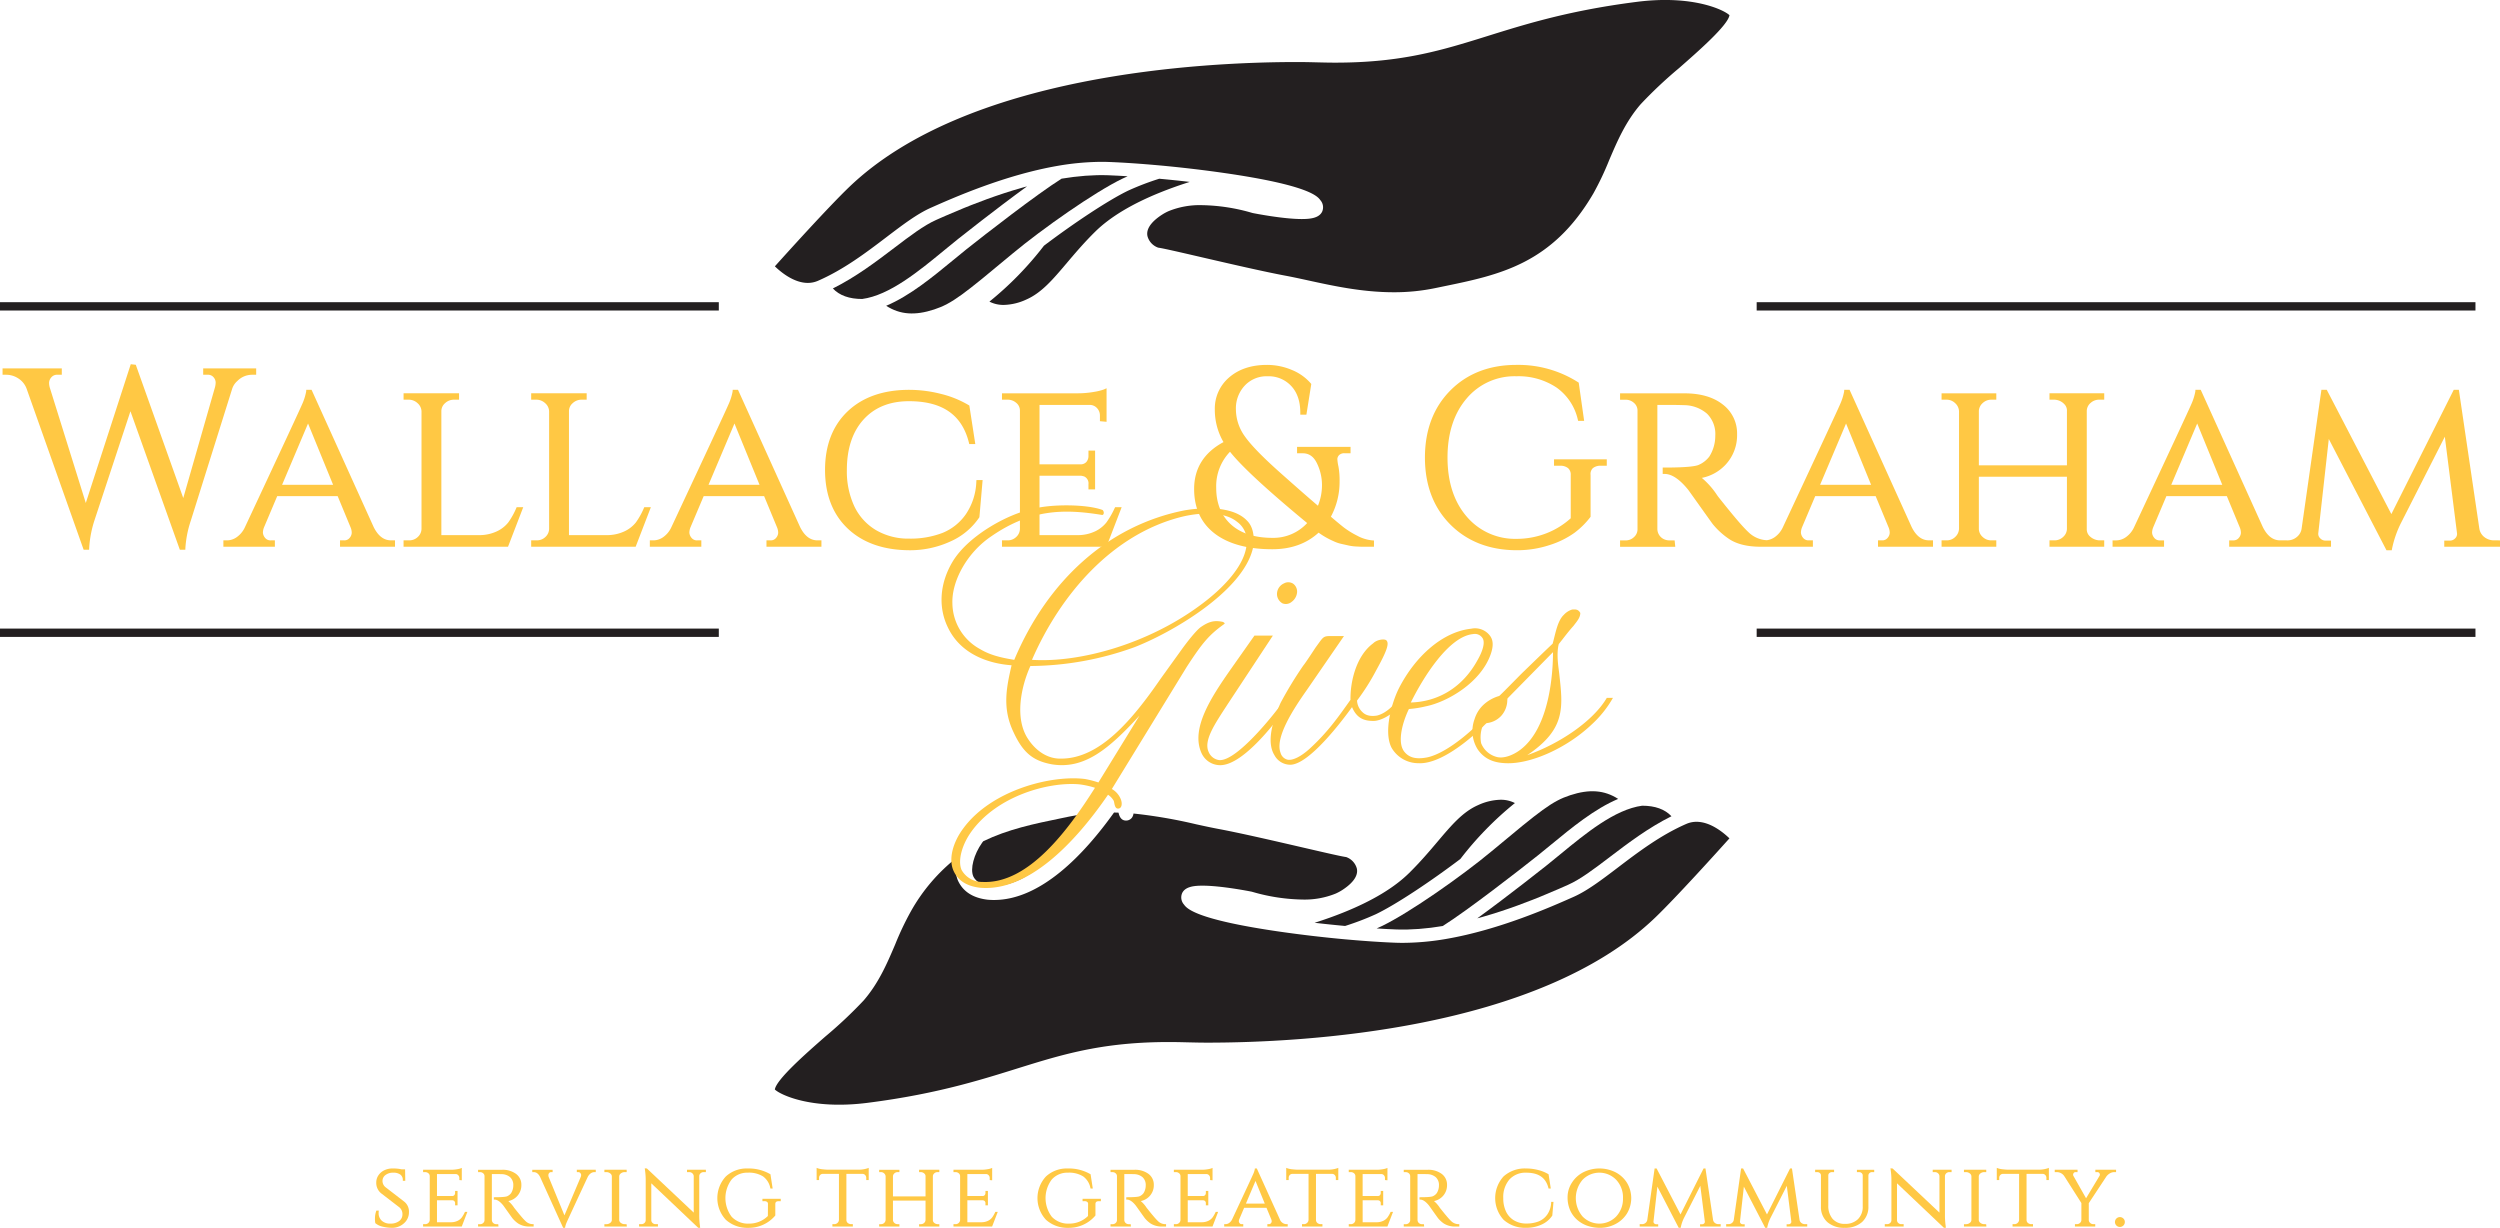 <svg id="Layer_1" data-name="Layer 1" xmlns="http://www.w3.org/2000/svg" viewBox="0 0 756 371.292"><title>Wallace&amp;amp;GrahamGives-ColorOption2</title><path d="M317.556,388.265c11.173.556,21.341-10.841,28.924-21.792-1.731.2-3.438.458-5.124.808l-2.528.524c-8.148,1.674-16.073,3.324-23.5,6.951-.107.145-.226.279-.33.427l0,0c-2.518,3.548-3.664,7.933-2.668,10.2C313.494,387.712,316.105,388.191,317.556,388.265Z" transform="translate(-18 -120.354)" style="fill:#231f20"/><path d="M485.509,382.205c-.15.118-11.318,8.991-20.781,15.855.351-.093.7-.187,1.052-.285.219-.062.443-.123.662-.187,1.748-.5,3.465-1.028,5.133-1.572l.369-.122q1.087-.359,2.147-.724l.427-.147c.753-.263,1.5-.526,2.221-.79.044-.014.091-.032.133-.046,1.623-.59,3.175-1.183,4.646-1.761l.14-.057q1.021-.4,1.987-.794c.057-.025.116-.049.175-.072,2.038-.831,3.873-1.615,5.455-2.3.071-.032.142-.061.211-.093.46-.2.9-.394,1.311-.576.054-.024.11-.049.165-.071l1.252-.556c3.721-1.653,7.85-4.788,12.628-8.421,5.477-4.164,11.6-8.812,18.605-12.3C521.462,365.07,518.5,364,514.589,364c-8.261,1.109-17.105,8.391-24.911,14.815C488.242,379.994,486.85,381.14,485.509,382.205Z" transform="translate(-18 -120.354)" style="fill:#231f20"/><path d="M415.533,399.405c.057.005.116.013.175.02,2.88.334,5.777.635,8.635.9.137.012.275.027.413.039a82.117,82.117,0,0,0,9.308-3.559c6.314-3.03,16.968-10.206,25.553-16.7a100.149,100.149,0,0,1,16.493-16.906,9.325,9.325,0,0,0-4.351-1,17.141,17.141,0,0,0-6.785,1.623c-4.626,2.027-8.01,6.023-12.292,11.084-2.432,2.87-5.187,6.124-8.568,9.452-4.5,4.434-11.171,8.443-19.828,11.918C421.534,397.386,418.607,398.431,415.533,399.405Z" transform="translate(-18 -120.354)" style="fill:#231f20"/><path d="M437.067,401.277c1.085.059,2.135.108,3.124.145q1.646.058,3.357.02c.369-.01.755-.04,1.129-.054.782-.032,1.561-.059,2.368-.119.457-.034.932-.093,1.4-.137.745-.071,1.483-.133,2.245-.226.5-.062,1.031-.151,1.542-.222.681-.1,1.36-.189,2.056-.305,7.531-4.741,23.227-16.945,28.723-21.317,1.323-1.053,2.7-2.187,4.117-3.353,6.23-5.13,13.094-10.771,20.2-13.762-4.184-2.7-8.729-3.01-14.5-1.117-5.482,1.8-8.822,4.486-23.694,16.886-8.981,7.487-24.876,18.654-33.329,22.712q-.693.336-1.5.684l1.54.094C436.251,401.23,436.671,401.257,437.067,401.277Z" transform="translate(-18 -120.354)" style="fill:#231f20"/><path d="M531.025,368.865a7.671,7.671,0,0,0-3.079.64c-7.789,3.384-14.634,8.585-20.674,13.177-4.978,3.782-9.282,7.051-13.43,8.893-6.7,2.973-22.388,9.94-38.5,12.71a79.487,79.487,0,0,1-13.116,1.19c-.732,0-1.463-.012-2.188-.039-4.319-.16-9.587-.517-15.233-1.026-6.515-.592-13.286-1.384-19.584-2.292-25.91-3.721-28.381-7.12-29.193-8.239a3.242,3.242,0,0,1-.509-3.526c.976-1.916,3.645-2.174,6.129-2.174,5.708,0,14.456,1.736,14.825,1.812l.219.057a57.167,57.167,0,0,0,15.137,2.329,24.937,24.937,0,0,0,10.091-1.808,14.749,14.749,0,0,0,1.94-1.043c2.359-1.515,5.049-3.888,4.444-6.552a5.1,5.1,0,0,0-3.244-3.453c-1.33-.167-5.654-1.16-13.182-2.906-8.308-1.924-18.647-4.317-25.27-5.561-2.147-.4-4.446-.9-6.874-1.432a151.16,151.16,0,0,0-18.96-3.259,2.873,2.873,0,0,1-.4,1.144,2.2,2.2,0,0,1-1.867.987c-1.6,0-2.071-1.5-2.266-2.394-.453-.015-.907-.027-1.363-.033-9.071,12.7-22.146,26.441-36.285,26.443q-.952,0-1.909-.084c-4.483-.518-7.5-2.476-9.015-5.822a10.8,10.8,0,0,1-.371-6.878,54.491,54.491,0,0,0-13.836,16.2,87.414,87.414,0,0,0-4.739,9.976c-2.447,5.747-4.978,11.689-9.535,16.969a132.743,132.743,0,0,1-11.623,10.942c-5.917,5.186-14.778,12.96-15.253,16,1.471,1.478,10.893,6.227,28.044,4.036,44.554-5.688,53.907-18.411,91.277-18.381,3.642,0,7.469.184,11.386.184,28.95,0,100.114-3.7,135.614-37.918,6.35-6.124,18.455-19.525,22.349-23.861C539.091,372.047,535.191,368.865,531.025,368.865Z" transform="translate(-18 -120.354)" style="fill:#231f20"/><path d="M89.789,235.554a6.214,6.214,0,0,1,4.489-1.871H95.47v-1.93H79.445v1.93h1.267a2.191,2.191,0,0,1,1.87.751,2.549,2.549,0,0,1,.632,1.487,5.8,5.8,0,0,1-.2,1.532l-9.595,33.512-14.356-40.3-1.521-.173L43.944,272.454l-10.9-34.93a5.177,5.177,0,0,1-.2-1.489,2.652,2.652,0,0,1,.668-1.562,2.246,2.246,0,0,1,1.908-.79h1.267v-1.93H18.774v1.93h1.192a6.666,6.666,0,0,1,3.534,1.081,6.277,6.277,0,0,1,2.544,3.125L43.153,286.2l.138.392H44.95l.023-.565a33.139,33.139,0,0,1,1.554-8.2l10.919-33.115,14.938,41.885h1.658l.022-.565a32.271,32.271,0,0,1,1.632-8.213L88.2,237.953A5.334,5.334,0,0,1,89.789,235.554Z" transform="translate(-18 -120.354)" style="fill:#ffc844"/><path d="M130.992,279.729l-18.616-41.15-.157-.345h-1.6l-.039.545a16.921,16.921,0,0,1-1.315,4.041c-.451,1.1-6.229,13.518-17.169,36.9a7.52,7.52,0,0,1-2.474,3.046,5.172,5.172,0,0,1-2.874.993H85.551v1.93h15.572v-1.93H99.931a2.061,2.061,0,0,1-1.788-.779,2.718,2.718,0,0,1-.638-1.534,4.576,4.576,0,0,1,.33-1.618l3.994-9.438h18.285l3.985,9.636a4.368,4.368,0,0,1,.266,1.494,2.534,2.534,0,0,1-.632,1.487,2.009,2.009,0,0,1-1.718.752h-1.192v1.93H137.45v-1.93h-1.192C134.069,283.757,132.343,282.433,130.992,279.729Zm-12.265-12.78H103.306l7.846-18.53Z" transform="translate(-18 -120.354)" style="fill:#ffc844"/><path d="M174.083,274.082a22.246,22.246,0,0,1-2.383,4.257,9.567,9.567,0,0,1-3.448,2.691,12.533,12.533,0,0,1-5.616,1.144H151.467V244.7a3.163,3.163,0,0,1,1.127-2.429,3.877,3.877,0,0,1,2.732-1.053h1.493v-1.931H140.041v1.931h1.492a3.89,3.89,0,0,1,2.731,1.051,3.427,3.427,0,0,1,1.2,2.431v35.622a3.413,3.413,0,0,1-1.135,2.424,3.686,3.686,0,0,1-2.65,1.009h-1.643v1.93h31.591l4.6-11.954h-1.992Z" transform="translate(-18 -120.354)" style="fill:#ffc844"/><path d="M212.827,273.733l-.155.349a22.246,22.246,0,0,1-2.383,4.257,9.563,9.563,0,0,1-3.447,2.691,12.541,12.541,0,0,1-5.617,1.144H190.057V244.7a3.16,3.16,0,0,1,1.127-2.429,3.873,3.873,0,0,1,2.731-1.053h1.493v-1.931H178.63v1.931h1.493a3.89,3.89,0,0,1,2.73,1.051,3.423,3.423,0,0,1,1.2,2.431v35.622a3.409,3.409,0,0,1-1.135,2.424,3.685,3.685,0,0,1-2.649,1.009H178.63v1.93h31.592l4.6-11.954Z" transform="translate(-18 -120.354)" style="fill:#ffc844"/><path d="M259.946,279.729l-18.616-41.15-.157-.345h-1.6l-.039.545a16.921,16.921,0,0,1-1.315,4.041c-.451,1.1-6.228,13.518-17.169,36.9a7.52,7.52,0,0,1-2.474,3.046,5.172,5.172,0,0,1-2.874.993h-1.192v1.93h15.572v-1.93h-1.192a2.061,2.061,0,0,1-1.788-.779,2.718,2.718,0,0,1-.638-1.534,4.557,4.557,0,0,1,.331-1.618l3.993-9.438h18.285l3.985,9.636a4.368,4.368,0,0,1,.266,1.494,2.534,2.534,0,0,1-.632,1.487,2.009,2.009,0,0,1-1.718.752h-1.192v1.93H266.4v-1.93h-1.192C263.023,283.757,261.3,282.433,259.946,279.729Zm-12.265-12.78H232.26l7.846-18.53Z" transform="translate(-18 -120.354)" style="fill:#ffc844"/><path d="M313.237,266.068a18.584,18.584,0,0,1-3.171,9.8,15.82,15.82,0,0,1-7.05,5.638,27.029,27.029,0,0,1-10.068,1.728,19.345,19.345,0,0,1-10.025-2.556,16.662,16.662,0,0,1-6.555-7.176,24.942,24.942,0,0,1-2.277-11.009c0-6.448,1.7-11.589,5.047-15.279s7.955-5.536,13.734-5.536c10.087,0,16.014,4.094,18.121,12.517l.112.446h1.823l-1.8-11.653-.234-.141a30.645,30.645,0,0,0-8.376-3.384,38.935,38.935,0,0,0-9.566-1.224c-7.807,0-14.067,2.183-18.607,6.491s-6.853,10.281-6.853,17.726,2.306,13.408,6.853,17.724,10.8,6.516,18.607,6.567a29.245,29.245,0,0,0,12.457-2.656,20.48,20.48,0,0,0,8.762-7.334l.973-11.235h-1.867Z" transform="translate(-18 -120.354)" style="fill:#ffc844"/><path d="M355.046,274.07a25.379,25.379,0,0,1-2.464,4.269,9.632,9.632,0,0,1-3.414,2.693,12.3,12.3,0,0,1-5.575,1.142H332.35V264.207l12.46,0a4.744,4.744,0,0,1,1.093.249,2.28,2.28,0,0,1,1.248,2.332v1.568h2.006V256.625h-2.006v1.567a2.724,2.724,0,0,1-.645,1.874,2.318,2.318,0,0,1-1.857.7h-12.3V242.8h15.087a2.962,2.962,0,0,1,2.283.941,3.252,3.252,0,0,1,.9,2.313v1.67l2.006.18V237.763l-.829.371a16.043,16.043,0,0,1-2.884.714,28.563,28.563,0,0,1-5.317.441H321v1.931h1.644a3.9,3.9,0,0,1,2.7.984,2.984,2.984,0,0,1,1.083,2.347v35.773a3.409,3.409,0,0,1-1.135,2.424,3.685,3.685,0,0,1-2.649,1.009H321v1.93H352.59l4.6-11.954h-1.982Z" transform="translate(-18 -120.354)" style="fill:#ffc844"/><path d="M428.423,282.352a25.573,25.573,0,0,1-4.05-2.5c-.979-.769-2.3-1.862-3.913-3.25a22.276,22.276,0,0,0,2.631-10.719,23.239,23.239,0,0,0-.352-4.488,13.382,13.382,0,0,1-.326-2.258,1.9,1.9,0,0,1,.51-1.138,2.2,2.2,0,0,1,1.765-.571h1.719v-1.932H410.232v1.932h1.719c1.883,0,3.276.965,4.258,2.95a15.012,15.012,0,0,1,1.56,6.711,16.429,16.429,0,0,1-1.222,6.2c-2.5-2.118-6.205-5.361-11.289-9.879-5.371-4.774-9.018-8.517-10.837-11.128a14.087,14.087,0,0,1-2.683-8.179,10.062,10.062,0,0,1,2.667-7.134,9.016,9.016,0,0,1,6.957-2.829,9.254,9.254,0,0,1,7.072,2.907c1.843,1.938,2.778,4.667,2.778,8.11v.588h1.844l1.478-9.278-.175-.206a15.048,15.048,0,0,0-5.721-4.043,19.21,19.21,0,0,0-7.54-1.517c-4.7,0-8.555,1.293-11.47,3.843a12.375,12.375,0,0,0-4.267,9.634,19.372,19.372,0,0,0,2.625,9.865c-5.895,3.164-8.881,7.931-8.881,14.177,0,5.8,2.107,10.342,6.26,13.508,4.106,3.129,9.957,4.716,17.391,4.716,5.666,0,10.368-1.689,13.986-5.018a23.72,23.72,0,0,0,4.442,2.545,11.114,11.114,0,0,0,2.546.877l2.184.488a13.887,13.887,0,0,0,2.247.279q1.339.077,1.841.076h3.489V283.8l-.548-.037A11.829,11.829,0,0,1,428.423,282.352ZM402.756,283c-5.351,0-9.565-1.369-12.529-4.068-2.949-2.684-4.444-6.405-4.444-11.058a15,15,0,0,1,4.173-10.911c3.431,4.357,11.273,11.6,23.332,21.563A13.861,13.861,0,0,1,402.756,283Z" transform="translate(-18 -120.354)" style="fill:#ffc844"/><path d="M487.935,261.194h1.8a3.691,3.691,0,0,1,2.444.723,2.564,2.564,0,0,1,.811,2.078v13.082a23.78,23.78,0,0,1-7.351,4.536,24.754,24.754,0,0,1-9.089,1.691,19.16,19.16,0,0,1-15.047-6.766c-3.831-4.465-5.774-10.46-5.774-17.818s1.943-13.367,5.775-17.857a18.9,18.9,0,0,1,15.041-6.727,20.769,20.769,0,0,1,12.136,3.4,16.273,16.273,0,0,1,6.438,9.649l.112.444h1.814l-1.64-11.563-.226-.147a33.658,33.658,0,0,0-18.634-5.22c-8.164,0-14.885,2.607-19.975,7.749s-7.67,11.962-7.67,20.274,2.58,15.124,7.671,20.237,11.807,7.734,19.974,7.785a31.436,31.436,0,0,0,10.1-1.577,26.69,26.69,0,0,0,7.438-3.666,24.527,24.527,0,0,0,4.787-4.71l.121-.157V263.967a2.428,2.428,0,0,1,.706-2.056,3.673,3.673,0,0,1,2.475-.717h1.719v-1.933H487.935Z" transform="translate(-18 -120.354)" style="fill:#ffc844"/><path d="M596.082,279.729l-18.616-41.15-.157-.345H575.7l-.039.545a16.921,16.921,0,0,1-1.315,4.041c-.451,1.1-6.228,13.518-17.169,36.9a7.52,7.52,0,0,1-2.474,3.046,5.446,5.446,0,0,1-2.407.951,8.532,8.532,0,0,1-5.57-2.44c-.677-.628-1.563-1.563-2.632-2.783s-2.511-2.949-4.281-5.142c-1.484-1.84-2.107-2.634-2.367-2.978l0-.006-.213-.3a23.877,23.877,0,0,0-4.605-5.2,13.349,13.349,0,0,0,7.19-4,13.031,13.031,0,0,0,3.475-9.22,10.936,10.936,0,0,0-4.331-8.98c-2.834-2.233-6.722-3.367-11.556-3.367H507.908v1.931h1.644a3.663,3.663,0,0,1,2.581.979,3.029,3.029,0,0,1,1.051,2.352v35.8a3.147,3.147,0,0,1-1.059,2.4,3.588,3.588,0,0,1-2.573,1.009h-1.644v1.93H524.6l-.191-1.93h-1.513a3.945,3.945,0,0,1-1.886-.446,3.45,3.45,0,0,1-1.822-3.036V242.8h3.406q2.626,0,4.644.076a10.736,10.736,0,0,1,6.943,2.558,8.608,8.608,0,0,1,2.521,6.65,11.744,11.744,0,0,1-1.793,6.319,8,8,0,0,1-3.158,2.5c-.766.385-3.186.842-10.362.842H520.8v1.93h.589c2.161,0,4.568,1.626,7.141,4.816q.225.3,3.57,5c2.241,3.147,3.514,4.922,3.832,5.348a22.727,22.727,0,0,0,4.794,4.406c2.35,1.618,5.606,2.44,9.679,2.44h15.812v-1.93h-1.192a2.061,2.061,0,0,1-1.788-.779,2.715,2.715,0,0,1-.637-1.534,4.554,4.554,0,0,1,.33-1.618l3.993-9.438H585.2l3.985,9.636a4.368,4.368,0,0,1,.266,1.494,2.534,2.534,0,0,1-.632,1.487,2.009,2.009,0,0,1-1.718.752h-1.192v1.93H602.54v-1.93h-1.191C599.159,283.757,597.433,282.433,596.082,279.729Zm-12.265-12.78H568.4l7.846-18.53Z" transform="translate(-18 -120.354)" style="fill:#ffc844"/><path d="M637.765,241.22h1.493a4.271,4.271,0,0,1,2.993,1.351,2.741,2.741,0,0,1,.79,2.131V261.07H616.407V244.653a3.341,3.341,0,0,1,1.166-2.417,3.718,3.718,0,0,1,2.617-1.016h1.494v-1.931H605.131v1.931h1.492a3.671,3.671,0,0,1,2.612,1.045,3.477,3.477,0,0,1,1.172,2.437v35.545a3.534,3.534,0,0,1-1.142,2.47,3.617,3.617,0,0,1-2.643,1.04h-1.492v1.93h16.552v-1.93h-1.494a3.715,3.715,0,0,1-2.617-1.016,3.328,3.328,0,0,1-1.165-2.39V264.509h26.634v15.815a3.359,3.359,0,0,1-1.167,2.419,3.726,3.726,0,0,1-2.617,1.014h-1.493v1.93h16.552v-1.93h-1.493a4.489,4.489,0,0,1-2.994-1.354,2.864,2.864,0,0,1-.789-2.052V244.578A3.229,3.229,0,0,1,650.2,242.2a3.8,3.8,0,0,1,2.626-.984h1.493v-1.931H637.765Z" transform="translate(-18 -120.354)" style="fill:#ffc844"/><path d="M772.28,283.757a4.688,4.688,0,0,1-3.025-1,4.026,4.026,0,0,1-1.517-2.64l-6.179-41.88h-1.55l-18.865,37.582-19.531-37.582h-1.62l-5.954,41.75a4.034,4.034,0,0,1-.786,2.043,4.422,4.422,0,0,1-3.755,1.73H707.54c-2.189,0-3.915-1.324-5.266-4.028l-18.616-41.15-.157-.345H681.9l-.039.545a16.975,16.975,0,0,1-1.315,4.041c-.452,1.1-6.229,13.518-17.169,36.9a7.514,7.514,0,0,1-2.475,3.046,5.172,5.172,0,0,1-2.874.993h-1.191v1.93h15.572v-1.93h-1.192a2.061,2.061,0,0,1-1.788-.779,2.718,2.718,0,0,1-.638-1.534,4.557,4.557,0,0,1,.331-1.618l3.993-9.438H691.4l3.985,9.636a4.392,4.392,0,0,1,.266,1.494,2.534,2.534,0,0,1-.632,1.487,2.013,2.013,0,0,1-1.719.752h-1.191v1.93H722.9v-1.856h-1.644a2.177,2.177,0,0,1-1.648-.724,1.8,1.8,0,0,1-.555-1.561l3.176-28.446,17.438,33.642h1.606l.085-.49a31.919,31.919,0,0,1,2.581-7.519l13.377-26.328,3.678,29.149a1.8,1.8,0,0,1-.547,1.583,2.161,2.161,0,0,1-1.581.694h-1.721v1.856H774v-1.93Zm-82.271-16.808H674.588l7.846-18.53Z" transform="translate(-18 -120.354)" style="fill:#ffc844"/><path d="M333.689,194.659A100.122,100.122,0,0,1,317.2,211.564a9.309,9.309,0,0,0,4.351,1,17.141,17.141,0,0,0,6.785-1.623c4.626-2.027,8.01-6.023,12.292-11.084,2.432-2.871,5.187-6.124,8.568-9.452,4.5-4.434,11.171-8.443,19.828-11.918,2.751-1.107,5.678-2.152,8.753-3.126-.057,0-.116-.012-.175-.019-2.88-.335-5.777-.635-8.635-.9-.138-.012-.276-.027-.413-.039a82.251,82.251,0,0,0-9.309,3.558C352.928,180.992,342.274,188.169,333.689,194.659Z" transform="translate(-18 -120.354)" style="fill:#231f20"/><path d="M306.18,199.061c-6.229,5.13-13.093,10.772-20.2,13.763,4.183,2.7,8.728,3.01,14.5,1.116,5.482-1.8,8.822-4.486,23.693-16.886,8.982-7.486,24.877-18.654,33.329-22.712.463-.224.962-.452,1.5-.683l-1.54-.094c-.408-.025-.829-.052-1.225-.071-1.084-.059-2.134-.108-3.123-.145q-1.646-.06-3.357-.02c-.369.01-.755.039-1.129.054-.782.032-1.562.059-2.368.118-.458.034-.933.094-1.4.138-.745.071-1.483.133-2.246.226-.5.061-1.03.15-1.542.221-.681.1-1.36.19-2.056.3-7.53,4.742-23.226,16.945-28.722,21.318C308.974,196.762,307.6,197.9,306.18,199.061Z" transform="translate(-18 -120.354)" style="fill:#231f20"/><path d="M303.628,195.96c1.436-1.183,2.828-2.329,4.168-3.394.15-.118,11.318-8.991,20.782-15.855-.352.093-.7.186-1.053.285-.219.061-.442.123-.661.187-1.749.5-3.466,1.028-5.133,1.571-.125.042-.246.081-.369.123q-1.088.358-2.147.723l-.428.148c-.752.263-1.5.526-2.221.789l-.132.047c-1.624.59-3.175,1.183-4.646,1.761-.047.02-.094.037-.14.056q-1.023.4-1.987.795c-.057.024-.116.049-.175.071-2.039.831-3.874,1.616-5.455,2.3-.071.032-.142.062-.211.094-.46.2-.9.394-1.311.576-.054.024-.111.049-.165.071-.445.2-.866.383-1.252.556-3.721,1.652-7.85,4.788-12.629,8.42-5.477,4.164-11.6,8.812-18.605,12.3,1.985,2.107,4.944,3.182,8.859,3.182C286.978,209.666,295.822,202.384,303.628,195.96Z" transform="translate(-18 -120.354)" style="fill:#231f20"/><path d="M262.281,205.906a7.674,7.674,0,0,0,3.079-.64c7.789-3.384,14.633-8.585,20.673-13.177,4.978-3.783,9.282-7.051,13.431-8.893,6.7-2.974,22.388-9.941,38.5-12.71a79.4,79.4,0,0,1,13.116-1.191q1.1,0,2.189.04c4.319.16,9.587.516,15.233,1.025,6.515.593,13.286,1.385,19.584,2.293,25.909,3.721,28.381,7.119,29.193,8.238a3.245,3.245,0,0,1,.509,3.527c-.977,1.916-3.645,2.174-6.129,2.174-5.708,0-14.456-1.736-14.825-1.812l-.219-.057a57.12,57.12,0,0,0-15.137-2.329,24.917,24.917,0,0,0-10.091,1.808,14.644,14.644,0,0,0-1.941,1.043c-2.358,1.514-5.048,3.888-4.443,6.551a5.094,5.094,0,0,0,3.243,3.453c1.331.167,5.654,1.161,13.183,2.907,8.307,1.923,18.646,4.316,25.269,5.561,2.148.4,4.447.9,6.874,1.431,7.7,1.68,16.419,3.581,25.873,3.581a60.8,60.8,0,0,0,12.508-1.24l2.528-.523c16.916-3.475,32.9-6.759,45.361-28.126a87.649,87.649,0,0,0,4.739-9.975c2.447-5.747,4.978-11.689,9.535-16.969a132.448,132.448,0,0,1,11.623-10.942c5.917-5.187,14.778-12.961,15.253-16-1.471-1.478-10.893-6.227-28.044-4.036-44.554,5.689-53.907,18.411-91.277,18.382-3.642,0-7.469-.185-11.387-.185-28.949,0-100.113,3.7-135.614,37.919-6.35,6.123-18.455,19.524-22.348,23.86C254.214,202.723,258.115,205.906,262.281,205.906Z" transform="translate(-18 -120.354)" style="fill:#231f20"/><path d="M351.785,275.384c0,.7-.465.7-.465.7-11.387-1.86-21.5-1.86-33.465,6.391-7.32,4.88-12.084,13.479-11.851,20.335a15.965,15.965,0,0,0,8.365,13.827c2.906,1.742,6.043,2.557,10.342,3.253,10.11-24.052,28.469-40.67,51.477-45.2,4.066-.7,14.176-1.744,18.824,3.021,2.091,1.975,2.439,5.345,1.859,8.482-3.138,13.247-24.983,25.681-35.789,29.863a93.716,93.716,0,0,1-31.49,5.7c-2.79,6.157-4.881,15.8-.7,22.076,2.44,3.72,6.042,6.044,9.992,5.927,11.62,0,21.381-11.5,30.1-24.168l6.275-8.716c1.743-2.44,4.416-5.811,5.809-6.856,2.673-1.858,4.3-2.091,6.624-1.626.348.115.93.465.465.7-4.532,3.254-6.507,5.579-11.272,12.9l-22.658,36.952a6.263,6.263,0,0,1,2.673,3.021c.58,1.4.348,2.906-.814,2.906-1.046,0-1.046-1.627-1.279-2.325a5.315,5.315,0,0,0-1.743-1.86c-10.108,14.758-24.285,29.4-38.694,28.121-3.021-.349-6.391-1.511-8.017-5.112s-.117-8.716,2.905-12.782c8.482-11.62,26.609-16.269,36.835-14.99a28.988,28.988,0,0,1,4.067,1.046l12.433-20.219c-9.3,10.11-16.616,16.268-26.377,14.758-5.81-1.046-8.831-3.486-11.736-9.762-3.486-7.321-2.091-13.594-.581-20.219-6.623-.463-15.223-3.137-19.173-11.27-3.137-6.275-2.556-13.712,1.51-20.334,5.113-8.136,17.314-14.293,23.357-15.455,5.345-1.744,16.965-1.744,21.845.116A1.278,1.278,0,0,1,351.785,275.384Zm-40.2,96.678c-2.556,3.6-4.067,8.484-2.789,11.387a7.108,7.108,0,0,0,6.275,3.6c13.943.7,26.028-15.8,34.046-28.47a25.662,25.662,0,0,0-4.764-1.045C335.053,356.723,319.366,361.023,311.581,372.062Zm83.431-87.73a7.048,7.048,0,0,0-2.9-6.158c-4.068-3.37-11.736-2.79-16.849-1.511-20.8,5.23-36.486,23.24-45.2,43.226,14.408.93,35.091-4.763,51.01-16.615C388.5,297.812,394.9,290.723,395.012,284.332Z" transform="translate(-18 -120.354)" style="fill:#ffc844"/><path d="M386.534,351.727a6.184,6.184,0,0,1-5.229-3.717c-3.254-7.321,2.9-16.733,8.831-25.216l7.2-10.226h5.577l-13.712,20.8c-3.835,5.926-7.321,10.922-5.693,14.408a4.024,4.024,0,0,0,3.253,2.441c5,.233,14.989-12.084,17.314-15.1l2.44-3.021H408.5l-2.092,3.021C403.267,339.294,393.39,352.31,386.534,351.727Zm22.542-54.845a2.979,2.979,0,0,1,1.163,2.556,3.968,3.968,0,0,1-1.628,2.906,2.737,2.737,0,0,1-2.788.465,3.3,3.3,0,0,1-1.627-2.325,3.523,3.523,0,0,1,2.092-3.717A2.681,2.681,0,0,1,409.076,296.882Z" transform="translate(-18 -120.354)" style="fill:#ffc844"/><path d="M413.143,329.07c-4.183,5.926-9.645,14.408-7.9,18.94a2.887,2.887,0,0,0,2.208,2.091c1.511.233,3.951-.93,6.624-3.37,5.461-5,8.6-9.528,12.317-14.756-.117-5,1.511-13.132,6.855-17.082,1.162-1.162,3.37-1.395,3.951-.93,1.047.93.117,3.37-3.021,9.065a65.8,65.8,0,0,1-5.809,9.178,5.137,5.137,0,0,0,1.626,3.486c.93.93,2.324,1.395,4.415,1.046,2.441-.581,5.229-2.9,6.857-5.811h1.975c-2.673,5-7.437,7.437-9.877,7.437-2.556,0-5-.581-6.507-4.182-3.022,4.182-13.015,17.429-18.709,17.429a5.434,5.434,0,0,1-4.763-2.9c-2.441-3.951-.581-10.342,1.858-15.8a117.613,117.613,0,0,1,6.856-11.27c.7-.814,3.719-5.461,3.719-5.461,2.556-3.486,2.208-3.486,5.113-3.486h3.486Z" transform="translate(-18 -120.354)" style="fill:#ffc844"/><path d="M442.658,347.66c1.743,2.209,4.3,2.209,6.856,1.744,6.275-1.279,15.919-9.412,22.311-17.778h2.091c-6.042,8.251-18.825,19.985-26.958,19.52a9.349,9.349,0,0,1-8.134-4.647c-2.44-4.649-.117-13.363,2.208-18.01,5-9.761,13.246-17.082,21.845-18.012a5.627,5.627,0,0,1,5.577,1.975c1.047,1.279,1.279,3.021.35,5.695-3.021,8.714-13.248,14.524-19.638,15.8a31.19,31.19,0,0,1-5.113.812C442.078,338.829,440.45,344.873,442.658,347.66Zm23.7-34.278a2.746,2.746,0,0,0-2.9-1.279c-7.437.7-15.222,13.363-18.824,20.684,8.251-.231,15.687-4.531,20.219-12.9C466.248,317.449,467.176,314.777,466.363,313.382Z" transform="translate(-18 -120.354)" style="fill:#ffc844"/><path d="M493.788,309.665c-1.278,1.392-3.138,3.833-3.138,3.833l-1.278,1.628c-.813,3.137,0,7.552.116,8.714,1.162,10.458,2.092,16.964-9.644,24.866,9.876-3.486,19.986-10.342,24.053-17.314h1.859a32.928,32.928,0,0,1-6.275,7.9c-7.786,7.437-18.824,12.2-26.145,11.852-2.9-.115-6.159-.812-8.482-4.182a10.412,10.412,0,0,1-.93-9.181,9.8,9.8,0,0,1,2.44-4.066,11.715,11.715,0,0,1,5-2.9c1.046-.93,4.3-4.3,6.971-6.972,3.487-3.37,7.554-7.321,9.18-8.832.814-2.787,1.395-6.854,3.37-8.713a5.638,5.638,0,0,1,2.556-1.629c.814,0,1.743-.231,2.441,1.048C495.879,307.107,494.949,308.154,493.788,309.665Zm-21.846,27.189a6.984,6.984,0,0,1-5.229,2.208,9.582,9.582,0,0,0-.814,6.042,6.905,6.905,0,0,0,4.416,4.067c2.324.814,5.461-.581,7.437-2.091,8.947-6.741,9.877-23.472,9.877-29.516L473.8,331.626A7.227,7.227,0,0,1,471.942,336.854Z" transform="translate(-18 -120.354)" style="fill:#ffc844"/><path d="M134.675,479.436a2.424,2.424,0,0,1-1.008-1.936,2.181,2.181,0,0,1,.893-1.808,3.7,3.7,0,0,1,2.347-.72,3.457,3.457,0,0,1,2.178.594,1.954,1.954,0,0,1,.727,1.642v.218h.746l-.063-3.476-1.086,0a12.142,12.142,0,0,0-2.614-.255,5.756,5.756,0,0,0-2.622.567,4.45,4.45,0,0,0-1.757,1.538,3.849,3.849,0,0,0-.634,2.127,4.063,4.063,0,0,0,1.423,3.241l5.565,4.284a2.645,2.645,0,0,1,.93,2.081,2.491,2.491,0,0,1-.952,2.034,4.2,4.2,0,0,1-2.734.8,3.578,3.578,0,0,1-2.594-.9,3.048,3.048,0,0,1-.924-2.31,4.551,4.551,0,0,1,.026-.479l.027-.241h-.734l-.05.147a6.7,6.7,0,0,0-.374,2.161,6.987,6.987,0,0,0,.091,1.421l.015.064.051.046a5.087,5.087,0,0,0,2.184,1.024,11.77,11.77,0,0,0,2.784.341,5.25,5.25,0,0,0,3.647-1.367,4.405,4.405,0,0,0,1.507-3.369,3.842,3.842,0,0,0-1.368-3.126Z" transform="translate(-18 -120.354)" style="fill:#ffc844"/><path d="M158.542,486.958a9.238,9.238,0,0,1-.912,1.579,3.548,3.548,0,0,1-1.262,1,4.523,4.523,0,0,1-2.062.422h-4.161v-6.646l4.609,0a1.788,1.788,0,0,1,.405.092.847.847,0,0,1,.462.863v.581h.743V480.5h-.743v.58a1.01,1.01,0,0,1-.238.693.854.854,0,0,1-.687.261h-4.551v-6.649h5.582a1.1,1.1,0,0,1,.845.348,1.208,1.208,0,0,1,.332.857v.616l.743.071v-3.755l-.306.137a6.194,6.194,0,0,1-1.069.263,10.41,10.41,0,0,1-1.966.165h-8.36v.714h.608a1.451,1.451,0,0,1,1,.363,1.1,1.1,0,0,1,.4.869v13.235a1.258,1.258,0,0,1-.419.9,1.363,1.363,0,0,1-.98.372h-.608v.715h11.687l1.7-4.424H158.6Z" transform="translate(-18 -120.354)" style="fill:#ffc844"/><path d="M176.928,489.623a14.171,14.171,0,0,1-.975-1.029c-.414-.473-.946-1.113-1.583-1.9-.549-.681-.78-.975-.876-1.1v0l-.079-.112a8.873,8.873,0,0,0-1.7-1.924,4.945,4.945,0,0,0,2.66-1.481,4.818,4.818,0,0,0,1.286-3.411,4.042,4.042,0,0,0-1.6-3.321,6.753,6.753,0,0,0-4.276-1.246h-7.216v.714h.608a1.359,1.359,0,0,1,.954.361,1.121,1.121,0,0,1,.389.871v13.245a1.162,1.162,0,0,1-.392.887,1.324,1.324,0,0,1-.951.372h-.608v.715h6.173l-.071-.715h-.56a1.434,1.434,0,0,1-.7-.166,1.269,1.269,0,0,1-.674-1.122V475.389H168q.972,0,1.718.028a3.98,3.98,0,0,1,2.569.947,3.183,3.183,0,0,1,.933,2.46,4.341,4.341,0,0,1-.665,2.339,2.95,2.95,0,0,1-1.167.926c-.285.141-1.182.31-3.834.31h-.218v.714h.218c.8,0,1.691.6,2.642,1.783.055.072.5.69,1.321,1.848s1.3,1.82,1.418,1.979a8.378,8.378,0,0,0,1.773,1.628,6.246,6.246,0,0,0,3.581.9h1.082v-.715h-.217A3.144,3.144,0,0,1,176.928,489.623Z" transform="translate(-18 -120.354)" style="fill:#ffc844"/><path d="M192.428,474.805h.413a.764.764,0,0,1,.662.288,1,1,0,0,1,.236.567,1.7,1.7,0,0,1-.122.6l-4.928,11.621-4.782-11.644a2.468,2.468,0,0,1-.078-.589,1.014,1.014,0,0,1,.226-.557.694.694,0,0,1,.617-.284h.44v-.714H178.96v.714h.442c.809,0,1.447.5,1.949,1.516l6.944,15.325h.594l.014-.2a6.3,6.3,0,0,1,.487-1.5c.17-.414,2.416-5.263,6.321-13.645a3.053,3.053,0,0,1,.935-1.134,1.891,1.891,0,0,1,1.075-.365h.44v-.714h-5.733Z" transform="translate(-18 -120.354)" style="fill:#ffc844"/><path d="M206.922,490.541a1.841,1.841,0,0,1-1.177-.386,1.143,1.143,0,0,1-.5-.873V476.056a1.208,1.208,0,0,1,.515-.878,1.836,1.836,0,0,1,1.164-.373h.58v-.714h-6.737v.714h.58a1.85,1.85,0,0,1,1.2.4,1.108,1.108,0,0,1,.475.889v13.161a1.1,1.1,0,0,1-.475.888,1.807,1.807,0,0,1-1.175.4h-.608v.715h6.789l-.074-.715Z" transform="translate(-18 -120.354)" style="fill:#ffc844"/><path d="M225.749,474.805h.692a1.308,1.308,0,0,1,.913.347,1.263,1.263,0,0,1,.431.828v11.068l-14.1-13.289-.054-.051-.652-.062.09.721a21.073,21.073,0,0,1,.193,3.008V489.31a1.139,1.139,0,0,1-.377.873,1.313,1.313,0,0,1-.939.358h-.691v.715h5.705v-.715h-.691a1.313,1.313,0,0,1-.939-.358,1.14,1.14,0,0,1-.378-.873V478.187l14.132,13.4.064.059h.581l-.084-.749a22.825,22.825,0,0,1-.193-3.037V475.99a1.154,1.154,0,0,1,.4-.838,1.308,1.308,0,0,1,.913-.347h.693v-.714h-5.706Z" transform="translate(-18 -120.354)" style="fill:#ffc844"/><path d="M248.558,483.587h.608a1.251,1.251,0,0,1,.822.242.713.713,0,0,1,.243.625l-.027,3.62a8.008,8.008,0,0,1-5.709,2.3,6.771,6.771,0,0,1-5.235-2.064,9.363,9.363,0,0,1-.013-11.278,6.28,6.28,0,0,1,4.858-2.061,8.114,8.114,0,0,1,4.643,1.132,5.664,5.664,0,0,1,2.185,3.5l.041.167h.676l-.668-4.312-.086-.053a12.989,12.989,0,0,0-6.819-1.7,9.251,9.251,0,0,0-6.59,2.415,9.632,9.632,0,0,0,0,13.089,9.646,9.646,0,0,0,6.8,2.442,10.439,10.439,0,0,0,8.117-3.678l.048-.061v-3.421c0-.622.32-.9,1.037-.9h.608v-.714h-5.538Z" transform="translate(-18 -120.354)" style="fill:#ffc844"/><path d="M277.356,474.061h-9.09c-.326,0-.829-.037-1.5-.109a6.056,6.056,0,0,1-1.518-.32l-.3-.12v3.69h.742v-.663a1.225,1.225,0,0,1,.321-.859,1.086,1.086,0,0,1,.856-.345H271.7v13.908a1.283,1.283,0,0,1-.434.91,1.381,1.381,0,0,1-.993.388h-.553v.715h6.18v-.715h-.525a1.444,1.444,0,0,1-.708-.172,1.2,1.2,0,0,1-.719-1.087V475.335h4.829a1.092,1.092,0,0,1,.845.349,1.2,1.2,0,0,1,.332.855v.663h.742v-3.69l-.3.12A8.547,8.547,0,0,1,277.356,474.061Z" transform="translate(-18 -120.354)" style="fill:#ffc844"/><path d="M295.931,474.805h.553a1.584,1.584,0,0,1,1.106.5,1.02,1.02,0,0,1,.293.789v6.055H288.03v-6.073a1.231,1.231,0,0,1,.431-.894,1.373,1.373,0,0,1,.968-.375h.553v-.714h-6.124v.714h.552a1.355,1.355,0,0,1,.967.386,1.29,1.29,0,0,1,.433.9v13.151a1.3,1.3,0,0,1-.423.912,1.328,1.328,0,0,1-.977.386h-.552v.715h6.124v-.715h-.553a1.376,1.376,0,0,1-.969-.374,1.232,1.232,0,0,1-.43-.885v-5.861h9.853v5.851a1.24,1.24,0,0,1-.431.895,1.372,1.372,0,0,1-.968.374h-.553v.715h6.124v-.715H301.5a1.67,1.67,0,0,1-1.107-.5,1.058,1.058,0,0,1-.293-.761V476.047a1.193,1.193,0,0,1,.429-.879,1.411,1.411,0,0,1,.971-.363h.552v-.714h-6.124Z" transform="translate(-18 -120.354)" style="fill:#ffc844"/><path d="M318.927,486.958a9.238,9.238,0,0,1-.912,1.579,3.548,3.548,0,0,1-1.262,1,4.523,4.523,0,0,1-2.062.422H310.53v-6.646l4.609,0a1.788,1.788,0,0,1,.4.092.847.847,0,0,1,.462.863v.581h.743V480.5h-.743v.58a1.01,1.01,0,0,1-.238.693.854.854,0,0,1-.687.261H310.53v-6.649h5.582a1.1,1.1,0,0,1,.845.348,1.208,1.208,0,0,1,.332.857v.616l.743.071v-3.755l-.306.137a6.194,6.194,0,0,1-1.069.263,10.4,10.4,0,0,1-1.966.165h-8.36v.714h.608a1.451,1.451,0,0,1,1,.363,1.1,1.1,0,0,1,.4.869v13.235a1.258,1.258,0,0,1-.419.9,1.363,1.363,0,0,1-.98.372h-.608v.715h11.687l1.7-4.424h-.734Z" transform="translate(-18 -120.354)" style="fill:#ffc844"/><path d="M345.368,483.587h.608a1.251,1.251,0,0,1,.822.242.713.713,0,0,1,.243.625l-.027,3.62a8.008,8.008,0,0,1-5.709,2.3,6.77,6.77,0,0,1-5.235-2.064,9.363,9.363,0,0,1-.013-11.278,6.28,6.28,0,0,1,4.858-2.061,8.114,8.114,0,0,1,4.643,1.132,5.664,5.664,0,0,1,2.185,3.5l.041.167h.676l-.668-4.312-.086-.053a12.989,12.989,0,0,0-6.819-1.7,9.251,9.251,0,0,0-6.59,2.415,9.632,9.632,0,0,0,0,13.089,9.646,9.646,0,0,0,6.8,2.442,10.439,10.439,0,0,0,8.117-3.678l.048-.061v-3.421c0-.622.319-.9,1.036-.9h.609v-.714h-5.538Z" transform="translate(-18 -120.354)" style="fill:#ffc844"/><path d="M368.18,489.623c-.257-.237-.584-.584-.975-1.029-.414-.473-.946-1.113-1.583-1.9-.549-.681-.78-.975-.876-1.1v0l-.079-.112a8.873,8.873,0,0,0-1.7-1.924,4.945,4.945,0,0,0,2.66-1.481,4.818,4.818,0,0,0,1.286-3.411,4.042,4.042,0,0,0-1.6-3.321,6.753,6.753,0,0,0-4.276-1.246h-7.216v.714h.608a1.358,1.358,0,0,1,.954.361,1.122,1.122,0,0,1,.39.871v13.245a1.163,1.163,0,0,1-.393.887,1.322,1.322,0,0,1-.951.372h-.608v.715h6.173l-.07-.715h-.561a1.436,1.436,0,0,1-.7-.166,1.271,1.271,0,0,1-.674-1.122V475.389h1.261q.971,0,1.717.028a3.98,3.98,0,0,1,2.569.947,3.183,3.183,0,0,1,.933,2.46,4.349,4.349,0,0,1-.664,2.339,2.955,2.955,0,0,1-1.168.926c-.285.141-1.181.31-3.834.31h-.217v.714h.217c.8,0,1.691.6,2.642,1.783.056.072.5.69,1.321,1.848s1.3,1.82,1.418,1.979a8.358,8.358,0,0,0,1.774,1.628,6.244,6.244,0,0,0,3.581.9h1.081v-.715H370.4A3.145,3.145,0,0,1,368.18,489.623Z" transform="translate(-18 -120.354)" style="fill:#ffc844"/><path d="M385.568,486.958a9.238,9.238,0,0,1-.912,1.579,3.548,3.548,0,0,1-1.262,1,4.52,4.52,0,0,1-2.062.422h-4.16v-6.646l4.608,0a1.8,1.8,0,0,1,.406.092.849.849,0,0,1,.462.863v.581h.742V480.5h-.742v.58a1.01,1.01,0,0,1-.239.693.852.852,0,0,1-.686.261h-4.551v-6.649h5.581a1.1,1.1,0,0,1,.845.348,1.2,1.2,0,0,1,.332.857v.616l.743.071v-3.755l-.306.137a6.194,6.194,0,0,1-1.069.263,10.4,10.4,0,0,1-1.966.165h-8.359v.714h.608a1.449,1.449,0,0,1,1,.363,1.1,1.1,0,0,1,.4.869v13.235a1.257,1.257,0,0,1-.418.9,1.364,1.364,0,0,1-.98.372h-.608v.715h11.686l1.7-4.424h-.734Z" transform="translate(-18 -120.354)" style="fill:#ffc844"/><path d="M405.008,489.051,398.062,473.7h-.594l-.014.2a6.267,6.267,0,0,1-.486,1.494c-.165.4-2.3,5-6.352,13.65a2.8,2.8,0,0,1-.916,1.128,1.916,1.916,0,0,1-1.063.366H388.2v.715h5.762v-.715h-.442a.761.761,0,0,1-.661-.288,1,1,0,0,1-.236-.567,1.728,1.728,0,0,1,.121-.6l1.479-3.49h6.764l1.475,3.564a1.659,1.659,0,0,1,.1.554.941.941,0,0,1-.234.549.743.743,0,0,1-.635.278h-.442v.715H407.4v-.715h-.44A2.2,2.2,0,0,1,405.008,489.051Zm-4.538-4.728h-5.705l2.9-6.856Z" transform="translate(-18 -120.354)" style="fill:#ffc844"/><path d="M419.365,474.061h-9.09c-.326,0-.829-.037-1.5-.109a6.056,6.056,0,0,1-1.518-.32l-.3-.12v3.69h.742v-.663a1.225,1.225,0,0,1,.321-.859,1.086,1.086,0,0,1,.856-.345h4.829v13.908a1.283,1.283,0,0,1-.434.91,1.381,1.381,0,0,1-.993.388h-.553v.715h6.18v-.715h-.525a1.444,1.444,0,0,1-.708-.172,1.2,1.2,0,0,1-.719-1.087V475.335h4.829a1.092,1.092,0,0,1,.845.349,1.2,1.2,0,0,1,.332.855v.663h.742v-3.69l-.3.12A8.547,8.547,0,0,1,419.365,474.061Z" transform="translate(-18 -120.354)" style="fill:#ffc844"/><path d="M438.463,486.958a9.238,9.238,0,0,1-.912,1.579,3.548,3.548,0,0,1-1.262,1,4.523,4.523,0,0,1-2.062.422h-4.161v-6.646l4.609,0a1.788,1.788,0,0,1,.4.092.847.847,0,0,1,.462.863v.581h.743V480.5h-.743v.58a1.01,1.01,0,0,1-.238.693.854.854,0,0,1-.687.261h-4.551v-6.649h5.582a1.1,1.1,0,0,1,.845.348,1.208,1.208,0,0,1,.332.857v.616l.743.071v-3.755l-.306.137a6.194,6.194,0,0,1-1.069.263,10.4,10.4,0,0,1-1.966.165h-8.36v.714h.608a1.451,1.451,0,0,1,1,.363,1.1,1.1,0,0,1,.4.869v13.235a1.258,1.258,0,0,1-.419.9,1.363,1.363,0,0,1-.98.372h-.608v.715h11.687l1.7-4.424h-.734Z" transform="translate(-18 -120.354)" style="fill:#ffc844"/><path d="M456.849,489.623c-.257-.237-.584-.584-.975-1.029-.414-.473-.946-1.113-1.583-1.9-.549-.681-.78-.975-.876-1.1v0l-.078-.112a8.9,8.9,0,0,0-1.7-1.924,4.945,4.945,0,0,0,2.66-1.481,4.818,4.818,0,0,0,1.286-3.411,4.04,4.04,0,0,0-1.6-3.321,6.748,6.748,0,0,0-4.275-1.246h-7.216v.714h.608a1.359,1.359,0,0,1,.954.361,1.122,1.122,0,0,1,.39.871v13.245a1.163,1.163,0,0,1-.393.887,1.324,1.324,0,0,1-.951.372h-.608v.715h6.173l-.071-.715h-.56a1.436,1.436,0,0,1-.7-.166,1.271,1.271,0,0,1-.674-1.122V475.389h1.261q.971,0,1.717.028a3.98,3.98,0,0,1,2.569.947,3.183,3.183,0,0,1,.933,2.46,4.349,4.349,0,0,1-.664,2.339,2.955,2.955,0,0,1-1.168.926c-.285.141-1.182.31-3.834.31h-.217v.714h.217c.8,0,1.691.6,2.642,1.783.056.072.5.69,1.321,1.848s1.3,1.82,1.418,1.979a8.358,8.358,0,0,0,1.774,1.628,6.244,6.244,0,0,0,3.581.9h1.081v-.715h-.217A3.145,3.145,0,0,1,456.849,489.623Z" transform="translate(-18 -120.354)" style="fill:#ffc844"/><path d="M487.071,484a6.881,6.881,0,0,1-1.172,3.624,5.844,5.844,0,0,1-2.609,2.085,10,10,0,0,1-3.725.639,7.164,7.164,0,0,1-3.709-.943,6.178,6.178,0,0,1-2.425-2.656,9.234,9.234,0,0,1-.842-4.073,8.13,8.13,0,0,1,1.867-5.653,6.542,6.542,0,0,1,5.081-2.048c3.731,0,5.924,1.514,6.705,4.631l.041.165h.674l-.652-4.212-.015-.1-.087-.053a11.435,11.435,0,0,0-3.1-1.251,14.4,14.4,0,0,0-3.539-.452,9.63,9.63,0,0,0-6.884,2.4,9.741,9.741,0,0,0,0,13.111v0a9.743,9.743,0,0,0,6.884,2.429,10.827,10.827,0,0,0,4.609-.981,7.582,7.582,0,0,0,3.241-2.717l.361-4.155h-.691Z" transform="translate(-18 -120.354)" style="fill:#ffc844"/><path d="M506.487,474.825a10.912,10.912,0,0,0-9.651,0,8.872,8.872,0,0,0-3.5,3.187,8.028,8.028,0,0,0-1.3,4.339,9.587,9.587,0,0,0,.759,3.951,8.468,8.468,0,0,0,2.06,2.86,9.43,9.43,0,0,0,3.068,1.829,11.681,11.681,0,0,0,4.062.655,9.825,9.825,0,0,0,4.5-1.124,8.9,8.9,0,0,0,3.5-3.188,8.994,8.994,0,0,0,0-9.322A8.872,8.872,0,0,0,506.487,474.825Zm2.3,7.848a7.741,7.741,0,0,1-2.058,5.552,7.074,7.074,0,0,1-10.156,0,8.563,8.563,0,0,1,0-11.107,7.074,7.074,0,0,1,10.156,0A7.732,7.732,0,0,1,508.791,482.673Z" transform="translate(-18 -120.354)" style="fill:#ffc844"/><path d="M536.581,490.171a1.486,1.486,0,0,1-.56-.977L533.735,473.7h-.574l-6.978,13.9-7.165-13.785-.061-.118h-.6l-2.2,15.447a1.487,1.487,0,0,1-.291.753,1.633,1.633,0,0,1-1.389.641h-.636v.715h5.6v-.687h-.608a.808.808,0,0,1-.611-.267.672.672,0,0,1-.205-.579l1.175-10.524,6.45,12.447h.6l.031-.181a11.769,11.769,0,0,1,.956-2.783l4.947-9.738,1.362,10.783a.671.671,0,0,1-.2.587.8.8,0,0,1-.585.255H532.1v.687h6.235v-.715H537.7A1.742,1.742,0,0,1,536.581,490.171Z" transform="translate(-18 -120.354)" style="fill:#ffc844"/><path d="M562.735,490.171a1.486,1.486,0,0,1-.56-.977L559.889,473.7h-.573l-6.979,13.9-7.165-13.785-.061-.118h-.6l-2.2,15.447a1.487,1.487,0,0,1-.291.753,1.633,1.633,0,0,1-1.388.641h-.637v.715h5.6v-.687h-.608a.8.8,0,0,1-.61-.267.667.667,0,0,1-.205-.579l1.174-10.524,6.451,12.447h.6l.031-.181a11.815,11.815,0,0,1,.956-2.783l4.947-9.738,1.362,10.783a.671.671,0,0,1-.2.587.8.8,0,0,1-.585.255h-.636v.687h6.235v-.715h-.635A1.744,1.744,0,0,1,562.735,490.171Z" transform="translate(-18 -120.354)" style="fill:#ffc844"/><path d="M579.532,474.805h.636a1.144,1.144,0,0,1,.789.278.967.967,0,0,1,.331.7v9.369a5.184,5.184,0,0,1-1.453,3.886,5.369,5.369,0,0,1-3.891,1.416,4.743,4.743,0,0,1-3.741-1.489,6.025,6.025,0,0,1-1.325-4.121v-9.061a.881.881,0,0,1,.318-.689,1.152,1.152,0,0,1,.8-.292h.635v-.714H566.9v.714h.637a1.154,1.154,0,0,1,.8.292.886.886,0,0,1,.318.689v9.4a6.063,6.063,0,0,0,1.941,4.736,7.616,7.616,0,0,0,5.248,1.728,7.518,7.518,0,0,0,5.234-1.744,6.124,6.124,0,0,0,1.927-4.747v-9.379a.994.994,0,0,1,.16-.483,1.067,1.067,0,0,1,.961-.488h.636v-.714h-5.231Z" transform="translate(-18 -120.354)" style="fill:#ffc844"/><path d="M602.452,474.805h.691a1.31,1.31,0,0,1,.914.347,1.257,1.257,0,0,1,.43.828v11.068l-14.1-13.289-.054-.051-.652-.062.09.721a21.22,21.22,0,0,1,.193,3.008V489.31a1.14,1.14,0,0,1-.378.873,1.312,1.312,0,0,1-.938.358h-.692v.715h5.706v-.715h-.692a1.312,1.312,0,0,1-.938-.358,1.14,1.14,0,0,1-.378-.873V478.187l14.132,13.4.064.059h.58l-.083-.749a22.658,22.658,0,0,1-.193-3.037V475.99a1.15,1.15,0,0,1,.4-.838,1.308,1.308,0,0,1,.913-.347h.693v-.714h-5.706Z" transform="translate(-18 -120.354)" style="fill:#ffc844"/><path d="M618.061,490.541a1.841,1.841,0,0,1-1.177-.386,1.143,1.143,0,0,1-.5-.873V476.056a1.208,1.208,0,0,1,.515-.878,1.836,1.836,0,0,1,1.164-.373h.58v-.714H611.9v.714h.58a1.85,1.85,0,0,1,1.2.4,1.108,1.108,0,0,1,.475.889v13.161a1.1,1.1,0,0,1-.475.888,1.807,1.807,0,0,1-1.175.4H611.9v.715h6.789l-.074-.715Z" transform="translate(-18 -120.354)" style="fill:#ffc844"/><path d="M634.234,474.061h-9.09c-.326,0-.829-.037-1.5-.109a6.056,6.056,0,0,1-1.518-.32l-.3-.12v3.69h.743v-.663a1.225,1.225,0,0,1,.321-.859,1.086,1.086,0,0,1,.856-.345h4.829v13.908a1.283,1.283,0,0,1-.434.91,1.384,1.384,0,0,1-.994.388H626.6v.715h6.18v-.715h-.525a1.444,1.444,0,0,1-.708-.172,1.2,1.2,0,0,1-.719-1.087V475.335h4.828a1.092,1.092,0,0,1,.846.349,1.2,1.2,0,0,1,.331.855v.663h.743v-3.69l-.3.12A8.547,8.547,0,0,1,634.234,474.061Z" transform="translate(-18 -120.354)" style="fill:#ffc844"/><path d="M657.9,474.091h-6.263v.714h.552a.7.7,0,0,1,.617.241.848.848,0,0,1,.2.447,1.2,1.2,0,0,1-.052.348l-4.13,6.873-3.867-6.85a1.3,1.3,0,0,1-.047-.371.845.845,0,0,1,.2-.447.668.668,0,0,1,.589-.241h.553v-.714h-6.9v.714h.553a2.72,2.72,0,0,1,2.381,1.293l5.125,8.06v5.095a1.183,1.183,0,0,1-.406.9,1.384,1.384,0,0,1-.994.388h-.552v.715H651.6v-.715h-.552a1.384,1.384,0,0,1-.994-.388,1.177,1.177,0,0,1-.406-.9v-5.065l5.313-8.051a3.463,3.463,0,0,1,1.064-.957,2.56,2.56,0,0,1,1.325-.375h.552Z" transform="translate(-18 -120.354)" style="fill:#ffc844"/><path d="M660.123,488.849a1.493,1.493,0,1,0,.427,1.045A1.421,1.421,0,0,0,660.123,488.849Z" transform="translate(-18 -120.354)" style="fill:#ffc844"/><line x1="217.366" y1="92.642" y2="92.642" style="fill:none;stroke:#231f20;stroke-miterlimit:10;stroke-width:2.518px"/><line x1="748.581" y1="92.642" x2="531.216" y2="92.642" style="fill:none;stroke:#231f20;stroke-miterlimit:10;stroke-width:2.518px"/><line x1="217.366" y1="191.343" y2="191.343" style="fill:none;stroke:#231f20;stroke-miterlimit:10;stroke-width:2.518px"/><line x1="748.581" y1="191.343" x2="531.216" y2="191.343" style="fill:none;stroke:#231f20;stroke-miterlimit:10;stroke-width:2.518px"/></svg>